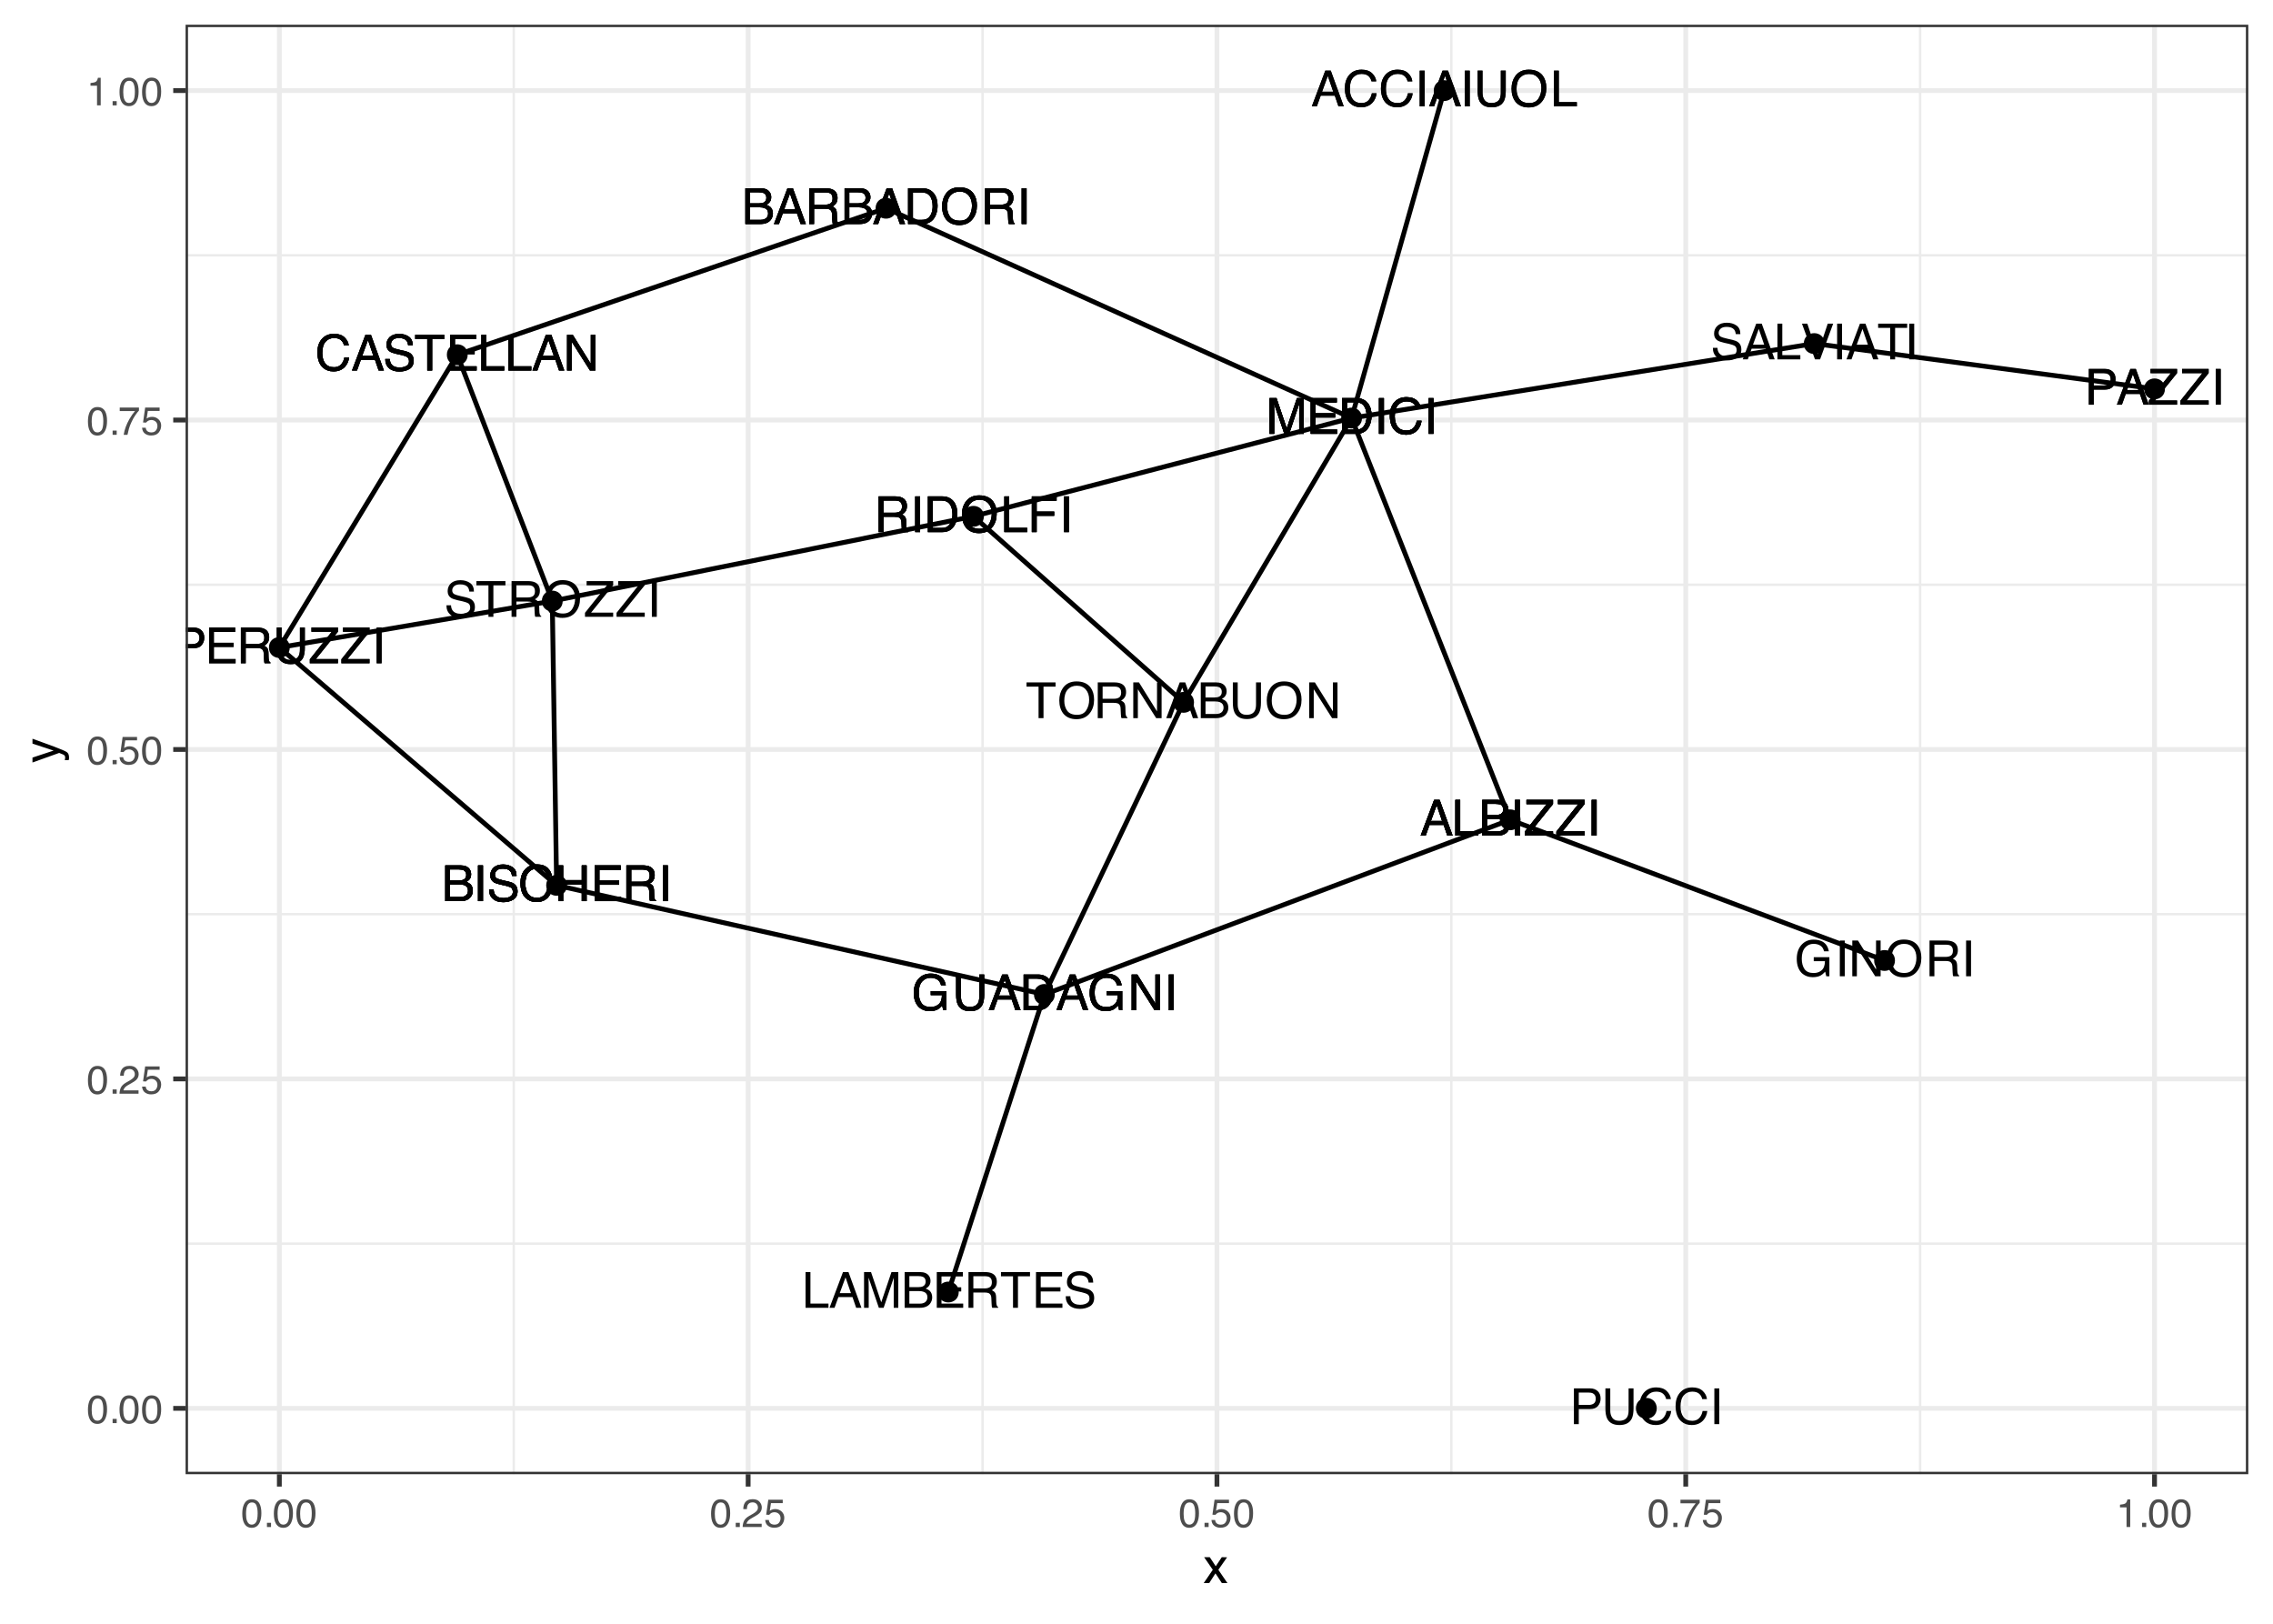 <?xml version="1.0" encoding="UTF-8"?>
<svg xmlns="http://www.w3.org/2000/svg" xmlns:xlink="http://www.w3.org/1999/xlink" width="504" height="360" viewBox="0 0 504 360">
<defs>
<g>
<g id="glyph-0-0">
<path d="M 0.359 0 L 0.359 -7.922 L 6.641 -7.922 L 6.641 0 Z M 5.656 -1 L 5.656 -6.938 L 1.344 -6.938 L 1.344 -1 Z M 5.656 -1 "/>
</g>
<g id="glyph-0-1">
<path d="M 0.938 -7.922 L 4.516 -7.922 C 5.211 -7.922 5.773 -7.723 6.203 -7.328 C 6.641 -6.93 6.859 -6.375 6.859 -5.656 C 6.859 -5.031 6.664 -4.488 6.281 -4.031 C 5.895 -3.57 5.305 -3.344 4.516 -3.344 L 2.016 -3.344 L 2.016 0 L 0.938 0 Z M 5.781 -5.641 C 5.781 -6.223 5.562 -6.617 5.125 -6.828 C 4.895 -6.941 4.57 -7 4.156 -7 L 2.016 -7 L 2.016 -4.25 L 4.156 -4.25 C 4.633 -4.25 5.023 -4.352 5.328 -4.562 C 5.629 -4.77 5.781 -5.129 5.781 -5.641 Z M 5.781 -5.641 "/>
</g>
<g id="glyph-0-2">
<path d="M 0.938 -7.922 L 6.719 -7.922 L 6.719 -6.953 L 1.984 -6.953 L 1.984 -4.547 L 6.359 -4.547 L 6.359 -3.625 L 1.984 -3.625 L 1.984 -0.938 L 6.797 -0.938 L 6.797 0 L 0.938 0 Z M 3.875 -7.922 Z M 3.875 -7.922 "/>
</g>
<g id="glyph-0-3">
<path d="M 4.531 -4.297 C 5.031 -4.297 5.426 -4.395 5.719 -4.594 C 6.008 -4.789 6.156 -5.156 6.156 -5.688 C 6.156 -6.25 5.953 -6.633 5.547 -6.844 C 5.328 -6.945 5.035 -7 4.672 -7 L 2.047 -7 L 2.047 -4.297 Z M 0.969 -7.922 L 4.641 -7.922 C 5.242 -7.922 5.742 -7.832 6.141 -7.656 C 6.879 -7.32 7.25 -6.695 7.25 -5.781 C 7.25 -5.312 7.148 -4.926 6.953 -4.625 C 6.754 -4.32 6.484 -4.078 6.141 -3.891 C 6.441 -3.766 6.672 -3.598 6.828 -3.391 C 6.984 -3.191 7.07 -2.863 7.094 -2.406 L 7.125 -1.344 C 7.133 -1.039 7.16 -0.812 7.203 -0.656 C 7.266 -0.406 7.379 -0.242 7.547 -0.172 L 7.547 0 L 6.234 0 C 6.203 -0.07 6.172 -0.16 6.141 -0.266 C 6.117 -0.367 6.102 -0.578 6.094 -0.891 L 6.031 -2.219 C 6.008 -2.727 5.816 -3.07 5.453 -3.25 C 5.242 -3.344 4.922 -3.391 4.484 -3.391 L 2.047 -3.391 L 2.047 0 L 0.969 0 Z M 0.969 -7.922 "/>
</g>
<g id="glyph-0-4">
<path d="M 2 -7.922 L 2 -3.031 C 2 -2.445 2.109 -1.969 2.328 -1.594 C 2.648 -1.02 3.191 -0.734 3.953 -0.734 C 4.859 -0.734 5.473 -1.039 5.797 -1.656 C 5.973 -2 6.062 -2.457 6.062 -3.031 L 6.062 -7.922 L 7.156 -7.922 L 7.156 -3.469 C 7.156 -2.5 7.023 -1.75 6.766 -1.219 C 6.285 -0.27 5.375 0.203 4.031 0.203 C 2.695 0.203 1.789 -0.27 1.312 -1.219 C 1.051 -1.75 0.922 -2.5 0.922 -3.469 L 0.922 -7.922 Z M 4.047 -7.922 Z M 4.047 -7.922 "/>
</g>
<g id="glyph-0-5">
<path d="M 0.25 -0.891 L 5.109 -6.984 L 0.609 -6.984 L 0.609 -7.922 L 6.5 -7.922 L 6.5 -7 L 1.609 -0.938 L 6.5 -0.938 L 6.5 0 L 0.25 0 Z M 3.547 -7.922 Z M 3.547 -7.922 "/>
</g>
<g id="glyph-0-6">
<path d="M 1.078 -7.922 L 2.172 -7.922 L 2.172 0 L 1.078 0 Z M 1.078 -7.922 "/>
</g>
<g id="glyph-0-7">
<path d="M 4.188 -8.141 C 5.188 -8.141 5.961 -7.875 6.516 -7.344 C 7.066 -6.812 7.375 -6.211 7.438 -5.547 L 6.391 -5.547 C 6.273 -6.055 6.039 -6.457 5.688 -6.75 C 5.332 -7.051 4.832 -7.203 4.188 -7.203 C 3.406 -7.203 2.773 -6.926 2.297 -6.375 C 1.816 -5.832 1.578 -4.992 1.578 -3.859 C 1.578 -2.93 1.789 -2.176 2.219 -1.594 C 2.656 -1.02 3.305 -0.734 4.172 -0.734 C 4.961 -0.734 5.562 -1.039 5.969 -1.656 C 6.195 -1.969 6.363 -2.383 6.469 -2.906 L 7.516 -2.906 C 7.422 -2.07 7.113 -1.375 6.594 -0.812 C 5.957 -0.133 5.109 0.203 4.047 0.203 C 3.117 0.203 2.344 -0.07 1.719 -0.625 C 0.895 -1.363 0.484 -2.504 0.484 -4.047 C 0.484 -5.211 0.789 -6.172 1.406 -6.922 C 2.082 -7.734 3.008 -8.141 4.188 -8.141 Z M 3.969 -8.141 Z M 3.969 -8.141 "/>
</g>
<g id="glyph-0-8">
<path d="M 4.906 -3.25 L 3.703 -6.75 L 2.422 -3.25 Z M 3.141 -7.922 L 4.359 -7.922 L 7.234 0 L 6.062 0 L 5.25 -2.375 L 2.125 -2.375 L 1.266 0 L 0.156 0 Z M 3.141 -7.922 "/>
</g>
<g id="glyph-0-9">
<path d="M 1.547 -2.562 C 1.566 -2.102 1.672 -1.738 1.859 -1.469 C 2.211 -0.938 2.844 -0.672 3.75 -0.672 C 4.145 -0.672 4.508 -0.727 4.844 -0.844 C 5.477 -1.07 5.797 -1.473 5.797 -2.047 C 5.797 -2.473 5.664 -2.781 5.406 -2.969 C 5.125 -3.145 4.691 -3.301 4.109 -3.438 L 3.047 -3.672 C 2.336 -3.836 1.836 -4.016 1.547 -4.203 C 1.047 -4.535 0.797 -5.031 0.797 -5.688 C 0.797 -6.395 1.039 -6.977 1.531 -7.438 C 2.031 -7.895 2.727 -8.125 3.625 -8.125 C 4.457 -8.125 5.164 -7.922 5.75 -7.516 C 6.332 -7.117 6.625 -6.477 6.625 -5.594 L 5.609 -5.594 C 5.555 -6.02 5.441 -6.348 5.266 -6.578 C 4.941 -6.992 4.383 -7.203 3.594 -7.203 C 2.969 -7.203 2.516 -7.066 2.234 -6.797 C 1.953 -6.523 1.812 -6.219 1.812 -5.875 C 1.812 -5.477 1.973 -5.191 2.297 -5.016 C 2.516 -4.898 3 -4.754 3.75 -4.578 L 4.859 -4.328 C 5.391 -4.203 5.801 -4.035 6.094 -3.828 C 6.594 -3.461 6.844 -2.926 6.844 -2.219 C 6.844 -1.344 6.523 -0.711 5.891 -0.328 C 5.254 0.047 4.516 0.234 3.672 0.234 C 2.68 0.234 1.91 -0.016 1.359 -0.516 C 0.797 -1.016 0.52 -1.695 0.531 -2.562 Z M 3.719 -8.141 Z M 3.719 -8.141 "/>
</g>
<g id="glyph-0-10">
<path d="M 6.609 -7.922 L 6.609 -6.984 L 3.938 -6.984 L 3.938 0 L 2.844 0 L 2.844 -6.984 L 0.172 -6.984 L 0.172 -7.922 Z M 6.609 -7.922 "/>
</g>
<g id="glyph-0-11">
<path d="M 0.844 -7.922 L 1.922 -7.922 L 1.922 -0.938 L 5.922 -0.938 L 5.922 0 L 0.844 0 Z M 0.844 -7.922 "/>
</g>
<g id="glyph-0-12">
<path d="M 0.844 -7.922 L 2.109 -7.922 L 6.109 -1.5 L 6.109 -7.922 L 7.125 -7.922 L 7.125 0 L 5.922 0 L 1.859 -6.406 L 1.859 0 L 0.844 0 Z M 3.922 -7.922 Z M 3.922 -7.922 "/>
</g>
<g id="glyph-0-13">
<path d="M 3.812 -4.578 C 4.27 -4.578 4.625 -4.641 4.875 -4.766 C 5.27 -4.961 5.469 -5.316 5.469 -5.828 C 5.469 -6.348 5.258 -6.695 4.844 -6.875 C 4.602 -6.977 4.25 -7.031 3.781 -7.031 L 1.859 -7.031 L 1.859 -4.578 Z M 4.188 -0.922 C 4.844 -0.922 5.312 -1.109 5.594 -1.484 C 5.77 -1.723 5.859 -2.016 5.859 -2.359 C 5.859 -2.93 5.598 -3.32 5.078 -3.531 C 4.805 -3.645 4.445 -3.703 4 -3.703 L 1.859 -3.703 L 1.859 -0.922 Z M 0.812 -7.922 L 4.219 -7.922 C 5.145 -7.922 5.805 -7.645 6.203 -7.094 C 6.43 -6.77 6.547 -6.391 6.547 -5.953 C 6.547 -5.453 6.398 -5.047 6.109 -4.734 C 5.961 -4.566 5.754 -4.41 5.484 -4.266 C 5.891 -4.109 6.191 -3.938 6.391 -3.75 C 6.742 -3.395 6.922 -2.914 6.922 -2.312 C 6.922 -1.801 6.766 -1.336 6.453 -0.922 C 5.973 -0.305 5.211 0 4.172 0 L 0.812 0 Z M 0.812 -7.922 "/>
</g>
<g id="glyph-0-14">
<path d="M 0.875 -7.922 L 1.953 -7.922 L 1.953 -4.656 L 6.078 -4.656 L 6.078 -7.922 L 7.156 -7.922 L 7.156 0 L 6.078 0 L 6.078 -3.703 L 1.953 -3.703 L 1.953 0 L 0.875 0 Z M 0.875 -7.922 "/>
</g>
<g id="glyph-0-15">
<path d="M 3.891 -0.922 C 4.242 -0.922 4.539 -0.957 4.781 -1.031 C 5.195 -1.164 5.535 -1.438 5.797 -1.844 C 6.016 -2.156 6.172 -2.562 6.266 -3.062 C 6.316 -3.363 6.344 -3.645 6.344 -3.906 C 6.344 -4.883 6.145 -5.645 5.75 -6.188 C 5.363 -6.727 4.738 -7 3.875 -7 L 1.969 -7 L 1.969 -0.922 Z M 0.891 -7.922 L 4.094 -7.922 C 5.188 -7.922 6.035 -7.535 6.641 -6.766 C 7.172 -6.066 7.438 -5.172 7.438 -4.078 C 7.438 -3.242 7.281 -2.484 6.969 -1.797 C 6.406 -0.598 5.445 0 4.094 0 L 0.891 0 Z M 0.891 -7.922 "/>
</g>
<g id="glyph-0-16">
<path d="M 4.266 -8.141 C 5.66 -8.141 6.695 -7.691 7.375 -6.797 C 7.895 -6.086 8.156 -5.188 8.156 -4.094 C 8.156 -2.914 7.852 -1.938 7.25 -1.156 C 6.551 -0.227 5.547 0.234 4.234 0.234 C 3.016 0.234 2.055 -0.164 1.359 -0.969 C 0.742 -1.75 0.438 -2.734 0.438 -3.922 C 0.438 -4.992 0.703 -5.91 1.234 -6.672 C 1.91 -7.648 2.922 -8.141 4.266 -8.141 Z M 4.375 -0.734 C 5.312 -0.734 5.992 -1.07 6.422 -1.75 C 6.848 -2.426 7.062 -3.203 7.062 -4.078 C 7.062 -5.016 6.816 -5.766 6.328 -6.328 C 5.836 -6.898 5.172 -7.188 4.328 -7.188 C 3.504 -7.188 2.832 -6.906 2.312 -6.344 C 1.801 -5.781 1.547 -4.945 1.547 -3.844 C 1.547 -2.969 1.766 -2.227 2.203 -1.625 C 2.648 -1.031 3.375 -0.734 4.375 -0.734 Z M 4.297 -8.141 Z M 4.297 -8.141 "/>
</g>
<g id="glyph-0-17">
<path d="M 0.938 -7.922 L 6.438 -7.922 L 6.438 -6.953 L 2.016 -6.953 L 2.016 -4.547 L 5.906 -4.547 L 5.906 -3.609 L 2.016 -3.609 L 2.016 0 L 0.938 0 Z M 0.938 -7.922 "/>
</g>
<g id="glyph-0-18">
<path d="M 4.266 -8.125 C 5.016 -8.125 5.66 -7.984 6.203 -7.703 C 6.984 -7.285 7.461 -6.562 7.641 -5.531 L 6.578 -5.531 C 6.453 -6.102 6.188 -6.52 5.781 -6.781 C 5.375 -7.051 4.859 -7.188 4.234 -7.188 C 3.504 -7.188 2.891 -6.91 2.391 -6.359 C 1.891 -5.805 1.641 -4.988 1.641 -3.906 C 1.641 -2.957 1.844 -2.188 2.25 -1.594 C 2.664 -1.008 3.344 -0.719 4.281 -0.719 C 4.988 -0.719 5.578 -0.922 6.047 -1.328 C 6.523 -1.742 6.77 -2.414 6.781 -3.344 L 4.297 -3.344 L 4.297 -4.234 L 7.766 -4.234 L 7.766 0 L 7.078 0 L 6.828 -1.016 C 6.461 -0.617 6.141 -0.344 5.859 -0.188 C 5.391 0.07 4.789 0.203 4.062 0.203 C 3.125 0.203 2.316 -0.098 1.641 -0.703 C 0.898 -1.461 0.531 -2.508 0.531 -3.844 C 0.531 -5.164 0.891 -6.219 1.609 -7 C 2.297 -7.75 3.18 -8.125 4.266 -8.125 Z M 4.094 -8.141 Z M 4.094 -8.141 "/>
</g>
<g id="glyph-0-19">
<path d="M 0.812 -7.922 L 2.359 -7.922 L 4.625 -1.219 L 6.891 -7.922 L 8.406 -7.922 L 8.406 0 L 7.391 0 L 7.391 -4.672 C 7.391 -4.836 7.391 -5.109 7.391 -5.484 C 7.398 -5.859 7.406 -6.258 7.406 -6.688 L 5.156 0 L 4.094 0 L 1.812 -6.688 L 1.812 -6.438 C 1.812 -6.25 1.816 -5.953 1.828 -5.547 C 1.836 -5.148 1.844 -4.859 1.844 -4.672 L 1.844 0 L 0.812 0 Z M 0.812 -7.922 "/>
</g>
<g id="glyph-0-20">
<path d="M 1.469 -7.922 L 3.75 -1.172 L 6 -7.922 L 7.203 -7.922 L 4.297 0 L 3.172 0 L 0.281 -7.922 Z M 1.469 -7.922 "/>
</g>
<g id="glyph-1-0">
<path d="M 0.281 0 L 0.281 -6.312 L 5.297 -6.312 L 5.297 0 Z M 4.5 -0.797 L 4.5 -5.516 L 1.078 -5.516 L 1.078 -0.797 Z M 4.5 -0.797 "/>
</g>
<g id="glyph-1-1">
<path d="M 2.375 -6.156 C 3.176 -6.156 3.754 -5.828 4.109 -5.172 C 4.379 -4.66 4.516 -3.961 4.516 -3.078 C 4.516 -2.242 4.391 -1.555 4.141 -1.016 C 3.785 -0.223 3.195 0.172 2.375 0.172 C 1.633 0.172 1.082 -0.148 0.719 -0.797 C 0.426 -1.328 0.281 -2.047 0.281 -2.953 C 0.281 -3.648 0.367 -4.25 0.547 -4.75 C 0.879 -5.688 1.488 -6.156 2.375 -6.156 Z M 2.375 -0.531 C 2.77 -0.531 3.086 -0.707 3.328 -1.062 C 3.566 -1.426 3.688 -2.086 3.688 -3.047 C 3.688 -3.754 3.598 -4.332 3.422 -4.781 C 3.254 -5.227 2.922 -5.453 2.422 -5.453 C 1.973 -5.453 1.641 -5.238 1.422 -4.812 C 1.211 -4.383 1.109 -3.754 1.109 -2.922 C 1.109 -2.297 1.176 -1.789 1.312 -1.406 C 1.52 -0.82 1.875 -0.531 2.375 -0.531 Z M 2.375 -0.531 "/>
</g>
<g id="glyph-1-2">
<path d="M 0.75 -0.938 L 1.656 -0.938 L 1.656 0 L 0.75 0 Z M 0.75 -0.938 "/>
</g>
<g id="glyph-1-3">
<path d="M 0.281 0 C 0.301 -0.531 0.406 -0.988 0.594 -1.375 C 0.789 -1.77 1.164 -2.129 1.719 -2.453 L 2.547 -2.922 C 2.91 -3.141 3.164 -3.328 3.312 -3.484 C 3.551 -3.711 3.672 -3.984 3.672 -4.297 C 3.672 -4.648 3.562 -4.93 3.344 -5.141 C 3.133 -5.359 2.848 -5.469 2.484 -5.469 C 1.961 -5.469 1.598 -5.266 1.391 -4.859 C 1.285 -4.648 1.227 -4.352 1.219 -3.969 L 0.422 -3.969 C 0.43 -4.5 0.531 -4.938 0.719 -5.281 C 1.051 -5.875 1.645 -6.172 2.5 -6.172 C 3.195 -6.172 3.707 -5.977 4.031 -5.594 C 4.363 -5.219 4.531 -4.797 4.531 -4.328 C 4.531 -3.836 4.352 -3.414 4 -3.062 C 3.801 -2.863 3.441 -2.617 2.922 -2.328 L 2.344 -2 C 2.062 -1.844 1.836 -1.695 1.672 -1.562 C 1.391 -1.312 1.211 -1.035 1.141 -0.734 L 4.5 -0.734 L 4.5 0 Z M 0.281 0 "/>
</g>
<g id="glyph-1-4">
<path d="M 1.094 -1.562 C 1.133 -1.125 1.336 -0.82 1.703 -0.656 C 1.879 -0.57 2.094 -0.531 2.344 -0.531 C 2.801 -0.531 3.141 -0.676 3.359 -0.969 C 3.578 -1.258 3.688 -1.582 3.688 -1.938 C 3.688 -2.363 3.555 -2.691 3.297 -2.922 C 3.035 -3.16 2.719 -3.281 2.344 -3.281 C 2.082 -3.281 1.852 -3.227 1.656 -3.125 C 1.469 -3.02 1.305 -2.879 1.172 -2.703 L 0.5 -2.734 L 0.969 -6.047 L 4.172 -6.047 L 4.172 -5.297 L 1.562 -5.297 L 1.297 -3.594 C 1.43 -3.695 1.566 -3.773 1.703 -3.828 C 1.93 -3.93 2.195 -3.984 2.5 -3.984 C 3.062 -3.984 3.535 -3.801 3.922 -3.438 C 4.316 -3.07 4.516 -2.609 4.516 -2.047 C 4.516 -1.461 4.332 -0.945 3.969 -0.5 C 3.613 -0.062 3.047 0.156 2.266 0.156 C 1.754 0.156 1.305 0.016 0.922 -0.266 C 0.547 -0.547 0.332 -0.977 0.281 -1.562 Z M 1.094 -1.562 "/>
</g>
<g id="glyph-1-5">
<path d="M 4.594 -6.047 L 4.594 -5.375 C 4.395 -5.176 4.129 -4.836 3.797 -4.359 C 3.473 -3.891 3.188 -3.379 2.938 -2.828 C 2.688 -2.297 2.5 -1.812 2.375 -1.375 C 2.289 -1.082 2.18 -0.625 2.047 0 L 1.203 0 C 1.391 -1.176 1.816 -2.344 2.484 -3.5 C 2.879 -4.188 3.289 -4.773 3.719 -5.266 L 0.328 -5.266 L 0.328 -6.047 Z M 4.594 -6.047 "/>
</g>
<g id="glyph-1-6">
<path d="M 0.844 -4.359 L 0.844 -4.953 C 1.395 -5.004 1.781 -5.094 2 -5.219 C 2.227 -5.344 2.395 -5.645 2.5 -6.125 L 3.109 -6.125 L 3.109 0 L 2.297 0 L 2.297 -4.359 Z M 0.844 -4.359 "/>
</g>
<g id="glyph-2-0">
<path d="M 0.359 0 L 0.359 -7.891 L 6.625 -7.891 L 6.625 0 Z M 5.625 -0.984 L 5.625 -6.906 L 1.344 -6.906 L 1.344 -0.984 Z M 5.625 -0.984 "/>
</g>
<g id="glyph-2-1">
<path d="M 0.156 -5.75 L 1.406 -5.75 L 2.734 -3.734 L 4.078 -5.75 L 5.25 -5.719 L 3.312 -2.953 L 5.328 0 L 4.094 0 L 2.672 -2.156 L 1.281 0 L 0.062 0 L 2.078 -2.953 Z M 0.156 -5.75 "/>
</g>
<g id="glyph-3-0">
<path d="M 0 -0.359 L -7.891 -0.359 L -7.891 -6.625 L 0 -6.625 Z M -0.984 -5.625 L -6.906 -5.625 L -6.906 -1.344 L -0.984 -1.344 Z M -0.984 -5.625 "/>
</g>
<g id="glyph-3-1">
<path d="M -5.75 -4.297 L -5.75 -5.375 C -5.383 -5.238 -4.547 -4.938 -3.234 -4.469 C -2.242 -4.113 -1.438 -3.816 -0.812 -3.578 C 0.656 -3.023 1.551 -2.633 1.875 -2.406 C 2.195 -2.176 2.359 -1.781 2.359 -1.219 C 2.359 -1.082 2.352 -0.977 2.344 -0.906 C 2.332 -0.832 2.312 -0.742 2.281 -0.641 L 1.406 -0.641 C 1.445 -0.805 1.473 -0.926 1.484 -1 C 1.492 -1.07 1.5 -1.141 1.5 -1.203 C 1.5 -1.379 1.469 -1.508 1.406 -1.594 C 1.352 -1.676 1.285 -1.75 1.203 -1.812 C 1.172 -1.82 1.02 -1.883 0.75 -2 C 0.488 -2.113 0.297 -2.191 0.172 -2.234 L -5.75 -0.109 L -5.75 -1.203 L -1.062 -2.75 Z M -5.891 -2.75 Z M -5.891 -2.75 "/>
</g>
</g>
<clipPath id="clip-0">
<path clip-rule="nonzero" d="M 41.152 5.48 L 498.523 5.48 L 498.523 326.852 L 41.152 326.852 Z M 41.152 5.48 "/>
</clipPath>
<clipPath id="clip-1">
<path clip-rule="nonzero" d="M 41.152 275 L 498.523 275 L 498.523 276 L 41.152 276 Z M 41.152 275 "/>
</clipPath>
<clipPath id="clip-2">
<path clip-rule="nonzero" d="M 41.152 202 L 498.523 202 L 498.523 203 L 41.152 203 Z M 41.152 202 "/>
</clipPath>
<clipPath id="clip-3">
<path clip-rule="nonzero" d="M 41.152 129 L 498.523 129 L 498.523 130 L 41.152 130 Z M 41.152 129 "/>
</clipPath>
<clipPath id="clip-4">
<path clip-rule="nonzero" d="M 41.152 56 L 498.523 56 L 498.523 57 L 41.152 57 Z M 41.152 56 "/>
</clipPath>
<clipPath id="clip-5">
<path clip-rule="nonzero" d="M 113 5.48 L 115 5.48 L 115 326.852 L 113 326.852 Z M 113 5.48 "/>
</clipPath>
<clipPath id="clip-6">
<path clip-rule="nonzero" d="M 217 5.48 L 219 5.48 L 219 326.852 L 217 326.852 Z M 217 5.48 "/>
</clipPath>
<clipPath id="clip-7">
<path clip-rule="nonzero" d="M 321 5.48 L 323 5.48 L 323 326.852 L 321 326.852 Z M 321 5.48 "/>
</clipPath>
<clipPath id="clip-8">
<path clip-rule="nonzero" d="M 425 5.48 L 427 5.48 L 427 326.852 L 425 326.852 Z M 425 5.48 "/>
</clipPath>
<clipPath id="clip-9">
<path clip-rule="nonzero" d="M 41.152 311 L 498.523 311 L 498.523 313 L 41.152 313 Z M 41.152 311 "/>
</clipPath>
<clipPath id="clip-10">
<path clip-rule="nonzero" d="M 41.152 238 L 498.523 238 L 498.523 240 L 41.152 240 Z M 41.152 238 "/>
</clipPath>
<clipPath id="clip-11">
<path clip-rule="nonzero" d="M 41.152 165 L 498.523 165 L 498.523 167 L 41.152 167 Z M 41.152 165 "/>
</clipPath>
<clipPath id="clip-12">
<path clip-rule="nonzero" d="M 41.152 92 L 498.523 92 L 498.523 94 L 41.152 94 Z M 41.152 92 "/>
</clipPath>
<clipPath id="clip-13">
<path clip-rule="nonzero" d="M 41.152 19 L 498.523 19 L 498.523 21 L 41.152 21 Z M 41.152 19 "/>
</clipPath>
<clipPath id="clip-14">
<path clip-rule="nonzero" d="M 61 5.48 L 63 5.48 L 63 326.852 L 61 326.852 Z M 61 5.48 "/>
</clipPath>
<clipPath id="clip-15">
<path clip-rule="nonzero" d="M 165 5.48 L 167 5.48 L 167 326.852 L 165 326.852 Z M 165 5.48 "/>
</clipPath>
<clipPath id="clip-16">
<path clip-rule="nonzero" d="M 269 5.48 L 271 5.48 L 271 326.852 L 269 326.852 Z M 269 5.48 "/>
</clipPath>
<clipPath id="clip-17">
<path clip-rule="nonzero" d="M 373 5.48 L 375 5.48 L 375 326.852 L 373 326.852 Z M 373 5.48 "/>
</clipPath>
<clipPath id="clip-18">
<path clip-rule="nonzero" d="M 477 5.48 L 479 5.48 L 479 326.852 L 477 326.852 Z M 477 5.48 "/>
</clipPath>
<clipPath id="clip-19">
<path clip-rule="nonzero" d="M 41.152 139 L 85 139 L 85 148 L 41.152 148 Z M 41.152 139 "/>
</clipPath>
<clipPath id="clip-20">
<path clip-rule="nonzero" d="M 41.152 139 L 85 139 L 85 148 L 41.152 148 Z M 41.152 139 "/>
</clipPath>
<clipPath id="clip-21">
<path clip-rule="nonzero" d="M 41.152 5.48 L 498.523 5.48 L 498.523 326.852 L 41.152 326.852 Z M 41.152 5.48 "/>
</clipPath>
</defs>
<rect x="-50.4" y="-36" width="604.8" height="432" fill="rgb(100%, 100%, 100%)" fill-opacity="1"/>
<rect x="-50.4" y="-36" width="604.8" height="432" fill="rgb(100%, 100%, 100%)" fill-opacity="1"/>
<path fill="none" stroke-width="1.067" stroke-linecap="round" stroke-linejoin="round" stroke="rgb(100%, 100%, 100%)" stroke-opacity="1" stroke-miterlimit="10" d="M 0 360 L 504 360 L 504 0 L 0 0 Z M 0 360 "/>
<g clip-path="url(#clip-0)">
<path fill-rule="nonzero" fill="rgb(100%, 100%, 100%)" fill-opacity="1" d="M 41.152 326.848 L 498.523 326.848 L 498.523 5.477 L 41.152 5.477 Z M 41.152 326.848 "/>
</g>
<g clip-path="url(#clip-1)">
<path fill="none" stroke-width="0.533" stroke-linecap="butt" stroke-linejoin="round" stroke="rgb(92.157%, 92.157%, 92.157%)" stroke-opacity="1" stroke-miterlimit="10" d="M 41.152 275.723 L 498.52 275.723 "/>
</g>
<g clip-path="url(#clip-2)">
<path fill="none" stroke-width="0.533" stroke-linecap="butt" stroke-linejoin="round" stroke="rgb(92.157%, 92.157%, 92.157%)" stroke-opacity="1" stroke-miterlimit="10" d="M 41.152 202.684 L 498.52 202.684 "/>
</g>
<g clip-path="url(#clip-3)">
<path fill="none" stroke-width="0.533" stroke-linecap="butt" stroke-linejoin="round" stroke="rgb(92.157%, 92.157%, 92.157%)" stroke-opacity="1" stroke-miterlimit="10" d="M 41.152 129.645 L 498.52 129.645 "/>
</g>
<g clip-path="url(#clip-4)">
<path fill="none" stroke-width="0.533" stroke-linecap="butt" stroke-linejoin="round" stroke="rgb(92.157%, 92.157%, 92.157%)" stroke-opacity="1" stroke-miterlimit="10" d="M 41.152 56.605 L 498.52 56.605 "/>
</g>
<g clip-path="url(#clip-5)">
<path fill="none" stroke-width="0.533" stroke-linecap="butt" stroke-linejoin="round" stroke="rgb(92.157%, 92.157%, 92.157%)" stroke-opacity="1" stroke-miterlimit="10" d="M 113.914 326.848 L 113.914 5.48 "/>
</g>
<g clip-path="url(#clip-6)">
<path fill="none" stroke-width="0.533" stroke-linecap="butt" stroke-linejoin="round" stroke="rgb(92.157%, 92.157%, 92.157%)" stroke-opacity="1" stroke-miterlimit="10" d="M 217.863 326.848 L 217.863 5.48 "/>
</g>
<g clip-path="url(#clip-7)">
<path fill="none" stroke-width="0.533" stroke-linecap="butt" stroke-linejoin="round" stroke="rgb(92.157%, 92.157%, 92.157%)" stroke-opacity="1" stroke-miterlimit="10" d="M 321.809 326.848 L 321.809 5.48 "/>
</g>
<g clip-path="url(#clip-8)">
<path fill="none" stroke-width="0.533" stroke-linecap="butt" stroke-linejoin="round" stroke="rgb(92.157%, 92.157%, 92.157%)" stroke-opacity="1" stroke-miterlimit="10" d="M 425.758 326.848 L 425.758 5.48 "/>
</g>
<g clip-path="url(#clip-9)">
<path fill="none" stroke-width="1.067" stroke-linecap="butt" stroke-linejoin="round" stroke="rgb(92.157%, 92.157%, 92.157%)" stroke-opacity="1" stroke-miterlimit="10" d="M 41.152 312.242 L 498.52 312.242 "/>
</g>
<g clip-path="url(#clip-10)">
<path fill="none" stroke-width="1.067" stroke-linecap="butt" stroke-linejoin="round" stroke="rgb(92.157%, 92.157%, 92.157%)" stroke-opacity="1" stroke-miterlimit="10" d="M 41.152 239.203 L 498.52 239.203 "/>
</g>
<g clip-path="url(#clip-11)">
<path fill="none" stroke-width="1.067" stroke-linecap="butt" stroke-linejoin="round" stroke="rgb(92.157%, 92.157%, 92.157%)" stroke-opacity="1" stroke-miterlimit="10" d="M 41.152 166.164 L 498.52 166.164 "/>
</g>
<g clip-path="url(#clip-12)">
<path fill="none" stroke-width="1.067" stroke-linecap="butt" stroke-linejoin="round" stroke="rgb(92.157%, 92.157%, 92.157%)" stroke-opacity="1" stroke-miterlimit="10" d="M 41.152 93.125 L 498.52 93.125 "/>
</g>
<g clip-path="url(#clip-13)">
<path fill="none" stroke-width="1.067" stroke-linecap="butt" stroke-linejoin="round" stroke="rgb(92.157%, 92.157%, 92.157%)" stroke-opacity="1" stroke-miterlimit="10" d="M 41.152 20.086 L 498.52 20.086 "/>
</g>
<g clip-path="url(#clip-14)">
<path fill="none" stroke-width="1.067" stroke-linecap="butt" stroke-linejoin="round" stroke="rgb(92.157%, 92.157%, 92.157%)" stroke-opacity="1" stroke-miterlimit="10" d="M 61.941 326.848 L 61.941 5.48 "/>
</g>
<g clip-path="url(#clip-15)">
<path fill="none" stroke-width="1.067" stroke-linecap="butt" stroke-linejoin="round" stroke="rgb(92.157%, 92.157%, 92.157%)" stroke-opacity="1" stroke-miterlimit="10" d="M 165.887 326.848 L 165.887 5.48 "/>
</g>
<g clip-path="url(#clip-16)">
<path fill="none" stroke-width="1.067" stroke-linecap="butt" stroke-linejoin="round" stroke="rgb(92.157%, 92.157%, 92.157%)" stroke-opacity="1" stroke-miterlimit="10" d="M 269.836 326.848 L 269.836 5.48 "/>
</g>
<g clip-path="url(#clip-17)">
<path fill="none" stroke-width="1.067" stroke-linecap="butt" stroke-linejoin="round" stroke="rgb(92.157%, 92.157%, 92.157%)" stroke-opacity="1" stroke-miterlimit="10" d="M 373.785 326.848 L 373.785 5.48 "/>
</g>
<g clip-path="url(#clip-18)">
<path fill="none" stroke-width="1.067" stroke-linecap="butt" stroke-linejoin="round" stroke="rgb(92.157%, 92.157%, 92.157%)" stroke-opacity="1" stroke-miterlimit="10" d="M 477.73 326.848 L 477.73 5.48 "/>
</g>
<path fill="none" stroke-width="1.067" stroke-linecap="butt" stroke-linejoin="round" stroke="rgb(0%, 0%, 0%)" stroke-opacity="1" stroke-miterlimit="10" d="M 61.941 143.559 L 122.461 133.258 "/>
<path fill="none" stroke-width="1.067" stroke-linecap="butt" stroke-linejoin="round" stroke="rgb(0%, 0%, 0%)" stroke-opacity="1" stroke-miterlimit="10" d="M 101.391 78.648 L 61.941 143.559 "/>
<path fill="none" stroke-width="1.067" stroke-linecap="butt" stroke-linejoin="round" stroke="rgb(0%, 0%, 0%)" stroke-opacity="1" stroke-miterlimit="10" d="M 101.391 78.648 L 122.461 133.258 "/>
<path fill="none" stroke-width="1.067" stroke-linecap="butt" stroke-linejoin="round" stroke="rgb(0%, 0%, 0%)" stroke-opacity="1" stroke-miterlimit="10" d="M 123.418 196.289 L 231.578 220.48 "/>
<path fill="none" stroke-width="1.067" stroke-linecap="butt" stroke-linejoin="round" stroke="rgb(0%, 0%, 0%)" stroke-opacity="1" stroke-miterlimit="10" d="M 123.418 196.289 L 61.941 143.559 "/>
<path fill="none" stroke-width="1.067" stroke-linecap="butt" stroke-linejoin="round" stroke="rgb(0%, 0%, 0%)" stroke-opacity="1" stroke-miterlimit="10" d="M 123.418 196.289 L 122.461 133.258 "/>
<path fill="none" stroke-width="1.067" stroke-linecap="butt" stroke-linejoin="round" stroke="rgb(0%, 0%, 0%)" stroke-opacity="1" stroke-miterlimit="10" d="M 196.457 46.168 L 101.391 78.648 "/>
<path fill="none" stroke-width="1.067" stroke-linecap="butt" stroke-linejoin="round" stroke="rgb(0%, 0%, 0%)" stroke-opacity="1" stroke-miterlimit="10" d="M 196.457 46.168 L 299.688 92.688 "/>
<path fill="none" stroke-width="1.067" stroke-linecap="butt" stroke-linejoin="round" stroke="rgb(0%, 0%, 0%)" stroke-opacity="1" stroke-miterlimit="10" d="M 215.848 114.473 L 122.461 133.258 "/>
<path fill="none" stroke-width="1.067" stroke-linecap="butt" stroke-linejoin="round" stroke="rgb(0%, 0%, 0%)" stroke-opacity="1" stroke-miterlimit="10" d="M 215.848 114.473 L 262.441 155.719 "/>
<path fill="none" stroke-width="1.067" stroke-linecap="butt" stroke-linejoin="round" stroke="rgb(0%, 0%, 0%)" stroke-opacity="1" stroke-miterlimit="10" d="M 231.578 220.48 L 210.277 286.453 "/>
<path fill="none" stroke-width="1.067" stroke-linecap="butt" stroke-linejoin="round" stroke="rgb(0%, 0%, 0%)" stroke-opacity="1" stroke-miterlimit="10" d="M 231.578 220.48 L 262.441 155.719 "/>
<path fill="none" stroke-width="1.067" stroke-linecap="butt" stroke-linejoin="round" stroke="rgb(0%, 0%, 0%)" stroke-opacity="1" stroke-miterlimit="10" d="M 299.688 92.688 L 215.848 114.473 "/>
<path fill="none" stroke-width="1.067" stroke-linecap="butt" stroke-linejoin="round" stroke="rgb(0%, 0%, 0%)" stroke-opacity="1" stroke-miterlimit="10" d="M 299.688 92.688 L 402.273 76.176 "/>
<path fill="none" stroke-width="1.067" stroke-linecap="butt" stroke-linejoin="round" stroke="rgb(0%, 0%, 0%)" stroke-opacity="1" stroke-miterlimit="10" d="M 299.688 92.688 L 262.441 155.719 "/>
<path fill="none" stroke-width="1.067" stroke-linecap="butt" stroke-linejoin="round" stroke="rgb(0%, 0%, 0%)" stroke-opacity="1" stroke-miterlimit="10" d="M 320.219 20.086 L 299.688 92.688 "/>
<path fill="none" stroke-width="1.067" stroke-linecap="butt" stroke-linejoin="round" stroke="rgb(0%, 0%, 0%)" stroke-opacity="1" stroke-miterlimit="10" d="M 334.855 181.762 L 417.871 212.949 "/>
<path fill="none" stroke-width="1.067" stroke-linecap="butt" stroke-linejoin="round" stroke="rgb(0%, 0%, 0%)" stroke-opacity="1" stroke-miterlimit="10" d="M 334.855 181.762 L 231.578 220.48 "/>
<path fill="none" stroke-width="1.067" stroke-linecap="butt" stroke-linejoin="round" stroke="rgb(0%, 0%, 0%)" stroke-opacity="1" stroke-miterlimit="10" d="M 334.855 181.762 L 299.688 92.688 "/>
<path fill="none" stroke-width="1.067" stroke-linecap="butt" stroke-linejoin="round" stroke="rgb(0%, 0%, 0%)" stroke-opacity="1" stroke-miterlimit="10" d="M 477.73 86.219 L 402.273 76.176 "/>
<path fill-rule="nonzero" fill="rgb(0%, 0%, 0%)" fill-opacity="1" stroke-width="0.709" stroke-linecap="round" stroke-linejoin="round" stroke="rgb(0%, 0%, 0%)" stroke-opacity="1" stroke-miterlimit="10" d="M 63.895 143.559 C 63.895 146.168 59.984 146.168 59.984 143.559 C 59.984 140.953 63.895 140.953 63.895 143.559 "/>
<path fill-rule="nonzero" fill="rgb(0%, 0%, 0%)" fill-opacity="1" stroke-width="0.709" stroke-linecap="round" stroke-linejoin="round" stroke="rgb(0%, 0%, 0%)" stroke-opacity="1" stroke-miterlimit="10" d="M 103.348 78.648 C 103.348 81.258 99.438 81.258 99.438 78.648 C 99.438 76.043 103.348 76.043 103.348 78.648 "/>
<path fill-rule="nonzero" fill="rgb(0%, 0%, 0%)" fill-opacity="1" stroke-width="0.709" stroke-linecap="round" stroke-linejoin="round" stroke="rgb(0%, 0%, 0%)" stroke-opacity="1" stroke-miterlimit="10" d="M 125.375 196.289 C 125.375 198.895 121.465 198.895 121.465 196.289 C 121.465 193.68 125.375 193.68 125.375 196.289 "/>
<path fill-rule="nonzero" fill="rgb(0%, 0%, 0%)" fill-opacity="1" stroke-width="0.709" stroke-linecap="round" stroke-linejoin="round" stroke="rgb(0%, 0%, 0%)" stroke-opacity="1" stroke-miterlimit="10" d="M 198.414 46.168 C 198.414 48.773 194.504 48.773 194.504 46.168 C 194.504 43.562 198.414 43.562 198.414 46.168 "/>
<path fill-rule="nonzero" fill="rgb(0%, 0%, 0%)" fill-opacity="1" stroke-width="0.709" stroke-linecap="round" stroke-linejoin="round" stroke="rgb(0%, 0%, 0%)" stroke-opacity="1" stroke-miterlimit="10" d="M 217.801 114.473 C 217.801 117.078 213.895 117.078 213.895 114.473 C 213.895 111.867 217.801 111.867 217.801 114.473 "/>
<path fill-rule="nonzero" fill="rgb(0%, 0%, 0%)" fill-opacity="1" stroke-width="0.709" stroke-linecap="round" stroke-linejoin="round" stroke="rgb(0%, 0%, 0%)" stroke-opacity="1" stroke-miterlimit="10" d="M 233.531 220.48 C 233.531 223.086 229.621 223.086 229.621 220.48 C 229.621 217.871 233.531 217.871 233.531 220.48 "/>
<path fill-rule="nonzero" fill="rgb(0%, 0%, 0%)" fill-opacity="1" stroke-width="0.709" stroke-linecap="round" stroke-linejoin="round" stroke="rgb(0%, 0%, 0%)" stroke-opacity="1" stroke-miterlimit="10" d="M 301.645 92.688 C 301.645 95.293 297.734 95.293 297.734 92.688 C 297.734 90.078 301.645 90.078 301.645 92.688 "/>
<path fill-rule="nonzero" fill="rgb(0%, 0%, 0%)" fill-opacity="1" stroke-width="0.709" stroke-linecap="round" stroke-linejoin="round" stroke="rgb(0%, 0%, 0%)" stroke-opacity="1" stroke-miterlimit="10" d="M 322.172 20.086 C 322.172 22.695 318.266 22.695 318.266 20.086 C 318.266 17.48 322.172 17.48 322.172 20.086 "/>
<path fill-rule="nonzero" fill="rgb(0%, 0%, 0%)" fill-opacity="1" stroke-width="0.709" stroke-linecap="round" stroke-linejoin="round" stroke="rgb(0%, 0%, 0%)" stroke-opacity="1" stroke-miterlimit="10" d="M 336.809 181.762 C 336.809 184.367 332.902 184.367 332.902 181.762 C 332.902 179.156 336.809 179.156 336.809 181.762 "/>
<path fill-rule="nonzero" fill="rgb(0%, 0%, 0%)" fill-opacity="1" stroke-width="0.709" stroke-linecap="round" stroke-linejoin="round" stroke="rgb(0%, 0%, 0%)" stroke-opacity="1" stroke-miterlimit="10" d="M 479.688 86.219 C 479.688 88.828 475.777 88.828 475.777 86.219 C 475.777 83.613 479.688 83.613 479.688 86.219 "/>
<path fill-rule="nonzero" fill="rgb(0%, 0%, 0%)" fill-opacity="1" stroke-width="0.709" stroke-linecap="round" stroke-linejoin="round" stroke="rgb(0%, 0%, 0%)" stroke-opacity="1" stroke-miterlimit="10" d="M 419.824 212.949 C 419.824 215.555 415.914 215.555 415.914 212.949 C 415.914 210.344 419.824 210.344 419.824 212.949 "/>
<path fill-rule="nonzero" fill="rgb(0%, 0%, 0%)" fill-opacity="1" stroke-width="0.709" stroke-linecap="round" stroke-linejoin="round" stroke="rgb(0%, 0%, 0%)" stroke-opacity="1" stroke-miterlimit="10" d="M 212.23 286.453 C 212.23 289.059 208.32 289.059 208.32 286.453 C 208.32 283.848 212.23 283.848 212.23 286.453 "/>
<path fill-rule="nonzero" fill="rgb(0%, 0%, 0%)" fill-opacity="1" stroke-width="0.709" stroke-linecap="round" stroke-linejoin="round" stroke="rgb(0%, 0%, 0%)" stroke-opacity="1" stroke-miterlimit="10" d="M 367.004 312.242 C 367.004 314.848 363.094 314.848 363.094 312.242 C 363.094 309.637 367.004 309.637 367.004 312.242 "/>
<path fill-rule="nonzero" fill="rgb(0%, 0%, 0%)" fill-opacity="1" stroke-width="0.709" stroke-linecap="round" stroke-linejoin="round" stroke="rgb(0%, 0%, 0%)" stroke-opacity="1" stroke-miterlimit="10" d="M 404.227 76.176 C 404.227 78.781 400.316 78.781 400.316 76.176 C 400.316 73.57 404.227 73.57 404.227 76.176 "/>
<path fill-rule="nonzero" fill="rgb(0%, 0%, 0%)" fill-opacity="1" stroke-width="0.709" stroke-linecap="round" stroke-linejoin="round" stroke="rgb(0%, 0%, 0%)" stroke-opacity="1" stroke-miterlimit="10" d="M 124.414 133.258 C 124.414 135.867 120.504 135.867 120.504 133.258 C 120.504 130.652 124.414 130.652 124.414 133.258 "/>
<path fill-rule="nonzero" fill="rgb(0%, 0%, 0%)" fill-opacity="1" stroke-width="0.709" stroke-linecap="round" stroke-linejoin="round" stroke="rgb(0%, 0%, 0%)" stroke-opacity="1" stroke-miterlimit="10" d="M 264.398 155.719 C 264.398 158.324 260.488 158.324 260.488 155.719 C 260.488 153.113 264.398 153.113 264.398 155.719 "/>
<g clip-path="url(#clip-19)">
<g fill="rgb(0%, 0%, 0%)" fill-opacity="1">
<use xlink:href="#glyph-0-1" x="38.441" y="147.059"/>
<use xlink:href="#glyph-0-2" x="45.441" y="147.059"/>
<use xlink:href="#glyph-0-3" x="52.441" y="147.059"/>
<use xlink:href="#glyph-0-4" x="60.441" y="147.059"/>
<use xlink:href="#glyph-0-5" x="68.441" y="147.059"/>
<use xlink:href="#glyph-0-5" x="75.441" y="147.059"/>
<use xlink:href="#glyph-0-6" x="82.441" y="147.059"/>
</g>
</g>
<g fill="rgb(0%, 0%, 0%)" fill-opacity="1">
<use xlink:href="#glyph-0-7" x="69.891" y="82.148"/>
<use xlink:href="#glyph-0-8" x="77.891" y="82.148"/>
<use xlink:href="#glyph-0-9" x="84.891" y="82.148"/>
<use xlink:href="#glyph-0-10" x="91.891" y="82.148"/>
<use xlink:href="#glyph-0-2" x="98.891" y="82.148"/>
<use xlink:href="#glyph-0-11" x="105.891" y="82.148"/>
<use xlink:href="#glyph-0-11" x="111.891" y="82.148"/>
<use xlink:href="#glyph-0-8" x="117.891" y="82.148"/>
<use xlink:href="#glyph-0-12" x="124.891" y="82.148"/>
</g>
<g fill="rgb(0%, 0%, 0%)" fill-opacity="1">
<use xlink:href="#glyph-0-7" x="69.891" y="82.148"/>
<use xlink:href="#glyph-0-8" x="77.891" y="82.148"/>
<use xlink:href="#glyph-0-9" x="84.891" y="82.148"/>
<use xlink:href="#glyph-0-10" x="91.891" y="82.148"/>
<use xlink:href="#glyph-0-2" x="98.891" y="82.148"/>
<use xlink:href="#glyph-0-11" x="105.891" y="82.148"/>
<use xlink:href="#glyph-0-11" x="111.891" y="82.148"/>
<use xlink:href="#glyph-0-8" x="117.891" y="82.148"/>
<use xlink:href="#glyph-0-12" x="124.891" y="82.148"/>
</g>
<g fill="rgb(0%, 0%, 0%)" fill-opacity="1">
<use xlink:href="#glyph-0-13" x="97.918" y="199.789"/>
<use xlink:href="#glyph-0-6" x="104.918" y="199.789"/>
<use xlink:href="#glyph-0-9" x="107.918" y="199.789"/>
<use xlink:href="#glyph-0-7" x="114.918" y="199.789"/>
<use xlink:href="#glyph-0-14" x="122.918" y="199.789"/>
<use xlink:href="#glyph-0-2" x="130.918" y="199.789"/>
<use xlink:href="#glyph-0-3" x="137.918" y="199.789"/>
<use xlink:href="#glyph-0-6" x="145.918" y="199.789"/>
</g>
<g fill="rgb(0%, 0%, 0%)" fill-opacity="1">
<use xlink:href="#glyph-0-13" x="97.918" y="199.789"/>
<use xlink:href="#glyph-0-6" x="104.918" y="199.789"/>
<use xlink:href="#glyph-0-9" x="107.918" y="199.789"/>
<use xlink:href="#glyph-0-7" x="114.918" y="199.789"/>
<use xlink:href="#glyph-0-14" x="122.918" y="199.789"/>
<use xlink:href="#glyph-0-2" x="130.918" y="199.789"/>
<use xlink:href="#glyph-0-3" x="137.918" y="199.789"/>
<use xlink:href="#glyph-0-6" x="145.918" y="199.789"/>
</g>
<g fill="rgb(0%, 0%, 0%)" fill-opacity="1">
<use xlink:href="#glyph-0-13" x="97.918" y="199.789"/>
<use xlink:href="#glyph-0-6" x="104.918" y="199.789"/>
<use xlink:href="#glyph-0-9" x="107.918" y="199.789"/>
<use xlink:href="#glyph-0-7" x="114.918" y="199.789"/>
<use xlink:href="#glyph-0-14" x="122.918" y="199.789"/>
<use xlink:href="#glyph-0-2" x="130.918" y="199.789"/>
<use xlink:href="#glyph-0-3" x="137.918" y="199.789"/>
<use xlink:href="#glyph-0-6" x="145.918" y="199.789"/>
</g>
<g fill="rgb(0%, 0%, 0%)" fill-opacity="1">
<use xlink:href="#glyph-0-13" x="164.457" y="49.668"/>
<use xlink:href="#glyph-0-8" x="171.457" y="49.668"/>
<use xlink:href="#glyph-0-3" x="178.457" y="49.668"/>
<use xlink:href="#glyph-0-13" x="186.457" y="49.668"/>
<use xlink:href="#glyph-0-8" x="193.457" y="49.668"/>
<use xlink:href="#glyph-0-15" x="200.457" y="49.668"/>
<use xlink:href="#glyph-0-16" x="208.457" y="49.668"/>
<use xlink:href="#glyph-0-3" x="217.457" y="49.668"/>
<use xlink:href="#glyph-0-6" x="225.457" y="49.668"/>
</g>
<g fill="rgb(0%, 0%, 0%)" fill-opacity="1">
<use xlink:href="#glyph-0-13" x="164.457" y="49.668"/>
<use xlink:href="#glyph-0-8" x="171.457" y="49.668"/>
<use xlink:href="#glyph-0-3" x="178.457" y="49.668"/>
<use xlink:href="#glyph-0-13" x="186.457" y="49.668"/>
<use xlink:href="#glyph-0-8" x="193.457" y="49.668"/>
<use xlink:href="#glyph-0-15" x="200.457" y="49.668"/>
<use xlink:href="#glyph-0-16" x="208.457" y="49.668"/>
<use xlink:href="#glyph-0-3" x="217.457" y="49.668"/>
<use xlink:href="#glyph-0-6" x="225.457" y="49.668"/>
</g>
<g fill="rgb(0%, 0%, 0%)" fill-opacity="1">
<use xlink:href="#glyph-0-3" x="193.848" y="117.973"/>
<use xlink:href="#glyph-0-6" x="201.848" y="117.973"/>
<use xlink:href="#glyph-0-15" x="204.848" y="117.973"/>
<use xlink:href="#glyph-0-16" x="212.848" y="117.973"/>
<use xlink:href="#glyph-0-11" x="221.848" y="117.973"/>
<use xlink:href="#glyph-0-17" x="227.848" y="117.973"/>
<use xlink:href="#glyph-0-6" x="234.848" y="117.973"/>
</g>
<g fill="rgb(0%, 0%, 0%)" fill-opacity="1">
<use xlink:href="#glyph-0-3" x="193.848" y="117.973"/>
<use xlink:href="#glyph-0-6" x="201.848" y="117.973"/>
<use xlink:href="#glyph-0-15" x="204.848" y="117.973"/>
<use xlink:href="#glyph-0-16" x="212.848" y="117.973"/>
<use xlink:href="#glyph-0-11" x="221.848" y="117.973"/>
<use xlink:href="#glyph-0-17" x="227.848" y="117.973"/>
<use xlink:href="#glyph-0-6" x="234.848" y="117.973"/>
</g>
<g fill="rgb(0%, 0%, 0%)" fill-opacity="1">
<use xlink:href="#glyph-0-18" x="202.078" y="223.98"/>
<use xlink:href="#glyph-0-4" x="211.078" y="223.98"/>
<use xlink:href="#glyph-0-8" x="219.078" y="223.98"/>
<use xlink:href="#glyph-0-15" x="226.078" y="223.98"/>
<use xlink:href="#glyph-0-8" x="234.078" y="223.98"/>
<use xlink:href="#glyph-0-18" x="241.078" y="223.98"/>
<use xlink:href="#glyph-0-12" x="250.078" y="223.98"/>
<use xlink:href="#glyph-0-6" x="258.078" y="223.98"/>
</g>
<g fill="rgb(0%, 0%, 0%)" fill-opacity="1">
<use xlink:href="#glyph-0-18" x="202.078" y="223.98"/>
<use xlink:href="#glyph-0-4" x="211.078" y="223.98"/>
<use xlink:href="#glyph-0-8" x="219.078" y="223.98"/>
<use xlink:href="#glyph-0-15" x="226.078" y="223.98"/>
<use xlink:href="#glyph-0-8" x="234.078" y="223.98"/>
<use xlink:href="#glyph-0-18" x="241.078" y="223.98"/>
<use xlink:href="#glyph-0-12" x="250.078" y="223.98"/>
<use xlink:href="#glyph-0-6" x="258.078" y="223.98"/>
</g>
<g fill="rgb(0%, 0%, 0%)" fill-opacity="1">
<use xlink:href="#glyph-0-19" x="280.688" y="96.188"/>
<use xlink:href="#glyph-0-2" x="289.688" y="96.188"/>
<use xlink:href="#glyph-0-15" x="296.688" y="96.188"/>
<use xlink:href="#glyph-0-6" x="304.688" y="96.188"/>
<use xlink:href="#glyph-0-7" x="307.688" y="96.188"/>
<use xlink:href="#glyph-0-6" x="315.688" y="96.188"/>
</g>
<g fill="rgb(0%, 0%, 0%)" fill-opacity="1">
<use xlink:href="#glyph-0-19" x="280.688" y="96.188"/>
<use xlink:href="#glyph-0-2" x="289.688" y="96.188"/>
<use xlink:href="#glyph-0-15" x="296.688" y="96.188"/>
<use xlink:href="#glyph-0-6" x="304.688" y="96.188"/>
<use xlink:href="#glyph-0-7" x="307.688" y="96.188"/>
<use xlink:href="#glyph-0-6" x="315.688" y="96.188"/>
</g>
<g fill="rgb(0%, 0%, 0%)" fill-opacity="1">
<use xlink:href="#glyph-0-19" x="280.688" y="96.188"/>
<use xlink:href="#glyph-0-2" x="289.688" y="96.188"/>
<use xlink:href="#glyph-0-15" x="296.688" y="96.188"/>
<use xlink:href="#glyph-0-6" x="304.688" y="96.188"/>
<use xlink:href="#glyph-0-7" x="307.688" y="96.188"/>
<use xlink:href="#glyph-0-6" x="315.688" y="96.188"/>
</g>
<g fill="rgb(0%, 0%, 0%)" fill-opacity="1">
<use xlink:href="#glyph-0-8" x="290.719" y="23.586"/>
<use xlink:href="#glyph-0-7" x="297.719" y="23.586"/>
<use xlink:href="#glyph-0-7" x="305.719" y="23.586"/>
<use xlink:href="#glyph-0-6" x="313.719" y="23.586"/>
<use xlink:href="#glyph-0-8" x="316.719" y="23.586"/>
<use xlink:href="#glyph-0-6" x="323.719" y="23.586"/>
<use xlink:href="#glyph-0-4" x="326.719" y="23.586"/>
<use xlink:href="#glyph-0-16" x="334.719" y="23.586"/>
<use xlink:href="#glyph-0-11" x="343.719" y="23.586"/>
</g>
<g fill="rgb(0%, 0%, 0%)" fill-opacity="1">
<use xlink:href="#glyph-0-8" x="314.855" y="185.262"/>
<use xlink:href="#glyph-0-11" x="321.855" y="185.262"/>
<use xlink:href="#glyph-0-13" x="327.855" y="185.262"/>
<use xlink:href="#glyph-0-6" x="334.855" y="185.262"/>
<use xlink:href="#glyph-0-5" x="337.855" y="185.262"/>
<use xlink:href="#glyph-0-5" x="344.855" y="185.262"/>
<use xlink:href="#glyph-0-6" x="351.855" y="185.262"/>
</g>
<g fill="rgb(0%, 0%, 0%)" fill-opacity="1">
<use xlink:href="#glyph-0-8" x="314.855" y="185.262"/>
<use xlink:href="#glyph-0-11" x="321.855" y="185.262"/>
<use xlink:href="#glyph-0-13" x="327.855" y="185.262"/>
<use xlink:href="#glyph-0-6" x="334.855" y="185.262"/>
<use xlink:href="#glyph-0-5" x="337.855" y="185.262"/>
<use xlink:href="#glyph-0-5" x="344.855" y="185.262"/>
<use xlink:href="#glyph-0-6" x="351.855" y="185.262"/>
</g>
<g fill="rgb(0%, 0%, 0%)" fill-opacity="1">
<use xlink:href="#glyph-0-8" x="314.855" y="185.262"/>
<use xlink:href="#glyph-0-11" x="321.855" y="185.262"/>
<use xlink:href="#glyph-0-13" x="327.855" y="185.262"/>
<use xlink:href="#glyph-0-6" x="334.855" y="185.262"/>
<use xlink:href="#glyph-0-5" x="337.855" y="185.262"/>
<use xlink:href="#glyph-0-5" x="344.855" y="185.262"/>
<use xlink:href="#glyph-0-6" x="351.855" y="185.262"/>
</g>
<g fill="rgb(0%, 0%, 0%)" fill-opacity="1">
<use xlink:href="#glyph-0-1" x="462.23" y="89.719"/>
<use xlink:href="#glyph-0-8" x="469.23" y="89.719"/>
<use xlink:href="#glyph-0-5" x="476.23" y="89.719"/>
<use xlink:href="#glyph-0-5" x="483.23" y="89.719"/>
<use xlink:href="#glyph-0-6" x="490.23" y="89.719"/>
</g>
<g fill="rgb(0%, 0%, 0%)" fill-opacity="1">
<use xlink:href="#glyph-0-8" x="290.719" y="23.586"/>
<use xlink:href="#glyph-0-7" x="297.719" y="23.586"/>
<use xlink:href="#glyph-0-7" x="305.719" y="23.586"/>
<use xlink:href="#glyph-0-6" x="313.719" y="23.586"/>
<use xlink:href="#glyph-0-8" x="316.719" y="23.586"/>
<use xlink:href="#glyph-0-6" x="323.719" y="23.586"/>
<use xlink:href="#glyph-0-4" x="326.719" y="23.586"/>
<use xlink:href="#glyph-0-16" x="334.719" y="23.586"/>
<use xlink:href="#glyph-0-11" x="343.719" y="23.586"/>
</g>
<g fill="rgb(0%, 0%, 0%)" fill-opacity="1">
<use xlink:href="#glyph-0-8" x="314.855" y="185.262"/>
<use xlink:href="#glyph-0-11" x="321.855" y="185.262"/>
<use xlink:href="#glyph-0-13" x="327.855" y="185.262"/>
<use xlink:href="#glyph-0-6" x="334.855" y="185.262"/>
<use xlink:href="#glyph-0-5" x="337.855" y="185.262"/>
<use xlink:href="#glyph-0-5" x="344.855" y="185.262"/>
<use xlink:href="#glyph-0-6" x="351.855" y="185.262"/>
</g>
<g fill="rgb(0%, 0%, 0%)" fill-opacity="1">
<use xlink:href="#glyph-0-13" x="164.457" y="49.668"/>
<use xlink:href="#glyph-0-8" x="171.457" y="49.668"/>
<use xlink:href="#glyph-0-3" x="178.457" y="49.668"/>
<use xlink:href="#glyph-0-13" x="186.457" y="49.668"/>
<use xlink:href="#glyph-0-8" x="193.457" y="49.668"/>
<use xlink:href="#glyph-0-15" x="200.457" y="49.668"/>
<use xlink:href="#glyph-0-16" x="208.457" y="49.668"/>
<use xlink:href="#glyph-0-3" x="217.457" y="49.668"/>
<use xlink:href="#glyph-0-6" x="225.457" y="49.668"/>
</g>
<g fill="rgb(0%, 0%, 0%)" fill-opacity="1">
<use xlink:href="#glyph-0-13" x="97.918" y="199.789"/>
<use xlink:href="#glyph-0-6" x="104.918" y="199.789"/>
<use xlink:href="#glyph-0-9" x="107.918" y="199.789"/>
<use xlink:href="#glyph-0-7" x="114.918" y="199.789"/>
<use xlink:href="#glyph-0-14" x="122.918" y="199.789"/>
<use xlink:href="#glyph-0-2" x="130.918" y="199.789"/>
<use xlink:href="#glyph-0-3" x="137.918" y="199.789"/>
<use xlink:href="#glyph-0-6" x="145.918" y="199.789"/>
</g>
<g fill="rgb(0%, 0%, 0%)" fill-opacity="1">
<use xlink:href="#glyph-0-7" x="69.891" y="82.148"/>
<use xlink:href="#glyph-0-8" x="77.891" y="82.148"/>
<use xlink:href="#glyph-0-9" x="84.891" y="82.148"/>
<use xlink:href="#glyph-0-10" x="91.891" y="82.148"/>
<use xlink:href="#glyph-0-2" x="98.891" y="82.148"/>
<use xlink:href="#glyph-0-11" x="105.891" y="82.148"/>
<use xlink:href="#glyph-0-11" x="111.891" y="82.148"/>
<use xlink:href="#glyph-0-8" x="117.891" y="82.148"/>
<use xlink:href="#glyph-0-12" x="124.891" y="82.148"/>
</g>
<g fill="rgb(0%, 0%, 0%)" fill-opacity="1">
<use xlink:href="#glyph-0-18" x="397.871" y="216.449"/>
<use xlink:href="#glyph-0-6" x="406.871" y="216.449"/>
<use xlink:href="#glyph-0-12" x="409.871" y="216.449"/>
<use xlink:href="#glyph-0-16" x="417.871" y="216.449"/>
<use xlink:href="#glyph-0-3" x="426.871" y="216.449"/>
<use xlink:href="#glyph-0-6" x="434.871" y="216.449"/>
</g>
<g fill="rgb(0%, 0%, 0%)" fill-opacity="1">
<use xlink:href="#glyph-0-18" x="202.078" y="223.98"/>
<use xlink:href="#glyph-0-4" x="211.078" y="223.98"/>
<use xlink:href="#glyph-0-8" x="219.078" y="223.98"/>
<use xlink:href="#glyph-0-15" x="226.078" y="223.98"/>
<use xlink:href="#glyph-0-8" x="234.078" y="223.98"/>
<use xlink:href="#glyph-0-18" x="241.078" y="223.98"/>
<use xlink:href="#glyph-0-12" x="250.078" y="223.98"/>
<use xlink:href="#glyph-0-6" x="258.078" y="223.98"/>
</g>
<g fill="rgb(0%, 0%, 0%)" fill-opacity="1">
<use xlink:href="#glyph-0-11" x="177.777" y="289.953"/>
<use xlink:href="#glyph-0-8" x="183.777" y="289.953"/>
<use xlink:href="#glyph-0-19" x="190.777" y="289.953"/>
<use xlink:href="#glyph-0-13" x="199.777" y="289.953"/>
<use xlink:href="#glyph-0-2" x="206.777" y="289.953"/>
<use xlink:href="#glyph-0-3" x="213.777" y="289.953"/>
<use xlink:href="#glyph-0-10" x="221.777" y="289.953"/>
<use xlink:href="#glyph-0-2" x="228.777" y="289.953"/>
<use xlink:href="#glyph-0-9" x="235.777" y="289.953"/>
</g>
<g fill="rgb(0%, 0%, 0%)" fill-opacity="1">
<use xlink:href="#glyph-0-19" x="280.688" y="96.188"/>
<use xlink:href="#glyph-0-2" x="289.688" y="96.188"/>
<use xlink:href="#glyph-0-15" x="296.688" y="96.188"/>
<use xlink:href="#glyph-0-6" x="304.688" y="96.188"/>
<use xlink:href="#glyph-0-7" x="307.688" y="96.188"/>
<use xlink:href="#glyph-0-6" x="315.688" y="96.188"/>
</g>
<g fill="rgb(0%, 0%, 0%)" fill-opacity="1">
<use xlink:href="#glyph-0-1" x="462.23" y="89.719"/>
<use xlink:href="#glyph-0-8" x="469.23" y="89.719"/>
<use xlink:href="#glyph-0-5" x="476.23" y="89.719"/>
<use xlink:href="#glyph-0-5" x="483.23" y="89.719"/>
<use xlink:href="#glyph-0-6" x="490.23" y="89.719"/>
</g>
<g clip-path="url(#clip-20)">
<g fill="rgb(0%, 0%, 0%)" fill-opacity="1">
<use xlink:href="#glyph-0-1" x="38.441" y="147.059"/>
<use xlink:href="#glyph-0-2" x="45.441" y="147.059"/>
<use xlink:href="#glyph-0-3" x="52.441" y="147.059"/>
<use xlink:href="#glyph-0-4" x="60.441" y="147.059"/>
<use xlink:href="#glyph-0-5" x="68.441" y="147.059"/>
<use xlink:href="#glyph-0-5" x="75.441" y="147.059"/>
<use xlink:href="#glyph-0-6" x="82.441" y="147.059"/>
</g>
</g>
<g fill="rgb(0%, 0%, 0%)" fill-opacity="1">
<use xlink:href="#glyph-0-1" x="348.051" y="315.742"/>
<use xlink:href="#glyph-0-4" x="355.051" y="315.742"/>
<use xlink:href="#glyph-0-7" x="363.051" y="315.742"/>
<use xlink:href="#glyph-0-7" x="371.051" y="315.742"/>
<use xlink:href="#glyph-0-6" x="379.051" y="315.742"/>
</g>
<g fill="rgb(0%, 0%, 0%)" fill-opacity="1">
<use xlink:href="#glyph-0-3" x="193.848" y="117.973"/>
<use xlink:href="#glyph-0-6" x="201.848" y="117.973"/>
<use xlink:href="#glyph-0-15" x="204.848" y="117.973"/>
<use xlink:href="#glyph-0-16" x="212.848" y="117.973"/>
<use xlink:href="#glyph-0-11" x="221.848" y="117.973"/>
<use xlink:href="#glyph-0-17" x="227.848" y="117.973"/>
<use xlink:href="#glyph-0-6" x="234.848" y="117.973"/>
</g>
<g fill="rgb(0%, 0%, 0%)" fill-opacity="1">
<use xlink:href="#glyph-0-9" x="379.273" y="79.676"/>
<use xlink:href="#glyph-0-8" x="386.273" y="79.676"/>
<use xlink:href="#glyph-0-11" x="393.273" y="79.676"/>
<use xlink:href="#glyph-0-20" x="399.273" y="79.676"/>
<use xlink:href="#glyph-0-6" x="406.273" y="79.676"/>
<use xlink:href="#glyph-0-8" x="409.273" y="79.676"/>
<use xlink:href="#glyph-0-10" x="416.273" y="79.676"/>
<use xlink:href="#glyph-0-6" x="422.273" y="79.676"/>
</g>
<g fill="rgb(0%, 0%, 0%)" fill-opacity="1">
<use xlink:href="#glyph-0-9" x="98.461" y="136.758"/>
<use xlink:href="#glyph-0-10" x="105.461" y="136.758"/>
<use xlink:href="#glyph-0-3" x="112.461" y="136.758"/>
<use xlink:href="#glyph-0-16" x="120.461" y="136.758"/>
<use xlink:href="#glyph-0-5" x="129.461" y="136.758"/>
<use xlink:href="#glyph-0-5" x="136.461" y="136.758"/>
<use xlink:href="#glyph-0-6" x="143.461" y="136.758"/>
</g>
<g fill="rgb(0%, 0%, 0%)" fill-opacity="1">
<use xlink:href="#glyph-0-10" x="227.441" y="159.219"/>
<use xlink:href="#glyph-0-16" x="234.441" y="159.219"/>
<use xlink:href="#glyph-0-3" x="242.441" y="159.219"/>
<use xlink:href="#glyph-0-12" x="250.441" y="159.219"/>
<use xlink:href="#glyph-0-8" x="258.441" y="159.219"/>
<use xlink:href="#glyph-0-13" x="265.441" y="159.219"/>
<use xlink:href="#glyph-0-4" x="272.441" y="159.219"/>
<use xlink:href="#glyph-0-16" x="280.441" y="159.219"/>
<use xlink:href="#glyph-0-12" x="289.441" y="159.219"/>
</g>
<g clip-path="url(#clip-21)">
<path fill="none" stroke-width="1.067" stroke-linecap="round" stroke-linejoin="round" stroke="rgb(20%, 20%, 20%)" stroke-opacity="1" stroke-miterlimit="10" d="M 41.152 326.848 L 498.523 326.848 L 498.523 5.477 L 41.152 5.477 Z M 41.152 326.848 "/>
</g>
<g fill="rgb(30.196%, 30.196%, 30.196%)" fill-opacity="1">
<use xlink:href="#glyph-1-1" x="19.219" y="315.519"/>
<use xlink:href="#glyph-1-2" x="24.219" y="315.519"/>
<use xlink:href="#glyph-1-1" x="26.219" y="315.519"/>
<use xlink:href="#glyph-1-1" x="31.219" y="315.519"/>
</g>
<g fill="rgb(30.196%, 30.196%, 30.196%)" fill-opacity="1">
<use xlink:href="#glyph-1-1" x="19.219" y="242.479"/>
<use xlink:href="#glyph-1-2" x="24.219" y="242.479"/>
<use xlink:href="#glyph-1-3" x="26.219" y="242.479"/>
<use xlink:href="#glyph-1-4" x="31.219" y="242.479"/>
</g>
<g fill="rgb(30.196%, 30.196%, 30.196%)" fill-opacity="1">
<use xlink:href="#glyph-1-1" x="19.219" y="169.44"/>
<use xlink:href="#glyph-1-2" x="24.219" y="169.44"/>
<use xlink:href="#glyph-1-4" x="26.219" y="169.44"/>
<use xlink:href="#glyph-1-1" x="31.219" y="169.44"/>
</g>
<g fill="rgb(30.196%, 30.196%, 30.196%)" fill-opacity="1">
<use xlink:href="#glyph-1-1" x="19.219" y="96.401"/>
<use xlink:href="#glyph-1-2" x="24.219" y="96.401"/>
<use xlink:href="#glyph-1-5" x="26.219" y="96.401"/>
<use xlink:href="#glyph-1-4" x="31.219" y="96.401"/>
</g>
<g fill="rgb(30.196%, 30.196%, 30.196%)" fill-opacity="1">
<use xlink:href="#glyph-1-6" x="19.219" y="23.362"/>
<use xlink:href="#glyph-1-2" x="24.219" y="23.362"/>
<use xlink:href="#glyph-1-1" x="26.219" y="23.362"/>
<use xlink:href="#glyph-1-1" x="31.219" y="23.362"/>
</g>
<path fill="none" stroke-width="1.067" stroke-linecap="butt" stroke-linejoin="round" stroke="rgb(20%, 20%, 20%)" stroke-opacity="1" stroke-miterlimit="10" d="M 38.41 312.242 L 41.152 312.242 "/>
<path fill="none" stroke-width="1.067" stroke-linecap="butt" stroke-linejoin="round" stroke="rgb(20%, 20%, 20%)" stroke-opacity="1" stroke-miterlimit="10" d="M 38.41 239.203 L 41.152 239.203 "/>
<path fill="none" stroke-width="1.067" stroke-linecap="butt" stroke-linejoin="round" stroke="rgb(20%, 20%, 20%)" stroke-opacity="1" stroke-miterlimit="10" d="M 38.41 166.164 L 41.152 166.164 "/>
<path fill="none" stroke-width="1.067" stroke-linecap="butt" stroke-linejoin="round" stroke="rgb(20%, 20%, 20%)" stroke-opacity="1" stroke-miterlimit="10" d="M 38.41 93.125 L 41.152 93.125 "/>
<path fill="none" stroke-width="1.067" stroke-linecap="butt" stroke-linejoin="round" stroke="rgb(20%, 20%, 20%)" stroke-opacity="1" stroke-miterlimit="10" d="M 38.41 20.086 L 41.152 20.086 "/>
<path fill="none" stroke-width="1.067" stroke-linecap="butt" stroke-linejoin="round" stroke="rgb(20%, 20%, 20%)" stroke-opacity="1" stroke-miterlimit="10" d="M 61.941 329.59 L 61.941 326.848 "/>
<path fill="none" stroke-width="1.067" stroke-linecap="butt" stroke-linejoin="round" stroke="rgb(20%, 20%, 20%)" stroke-opacity="1" stroke-miterlimit="10" d="M 165.887 329.59 L 165.887 326.848 "/>
<path fill="none" stroke-width="1.067" stroke-linecap="butt" stroke-linejoin="round" stroke="rgb(20%, 20%, 20%)" stroke-opacity="1" stroke-miterlimit="10" d="M 269.836 329.59 L 269.836 326.848 "/>
<path fill="none" stroke-width="1.067" stroke-linecap="butt" stroke-linejoin="round" stroke="rgb(20%, 20%, 20%)" stroke-opacity="1" stroke-miterlimit="10" d="M 373.785 329.59 L 373.785 326.848 "/>
<path fill="none" stroke-width="1.067" stroke-linecap="butt" stroke-linejoin="round" stroke="rgb(20%, 20%, 20%)" stroke-opacity="1" stroke-miterlimit="10" d="M 477.73 329.59 L 477.73 326.848 "/>
<g fill="rgb(30.196%, 30.196%, 30.196%)" fill-opacity="1">
<use xlink:href="#glyph-1-1" x="53.441" y="338.558"/>
<use xlink:href="#glyph-1-2" x="58.441" y="338.558"/>
<use xlink:href="#glyph-1-1" x="60.441" y="338.558"/>
<use xlink:href="#glyph-1-1" x="65.441" y="338.558"/>
</g>
<g fill="rgb(30.196%, 30.196%, 30.196%)" fill-opacity="1">
<use xlink:href="#glyph-1-1" x="157.387" y="338.558"/>
<use xlink:href="#glyph-1-2" x="162.387" y="338.558"/>
<use xlink:href="#glyph-1-3" x="164.387" y="338.558"/>
<use xlink:href="#glyph-1-4" x="169.387" y="338.558"/>
</g>
<g fill="rgb(30.196%, 30.196%, 30.196%)" fill-opacity="1">
<use xlink:href="#glyph-1-1" x="261.336" y="338.558"/>
<use xlink:href="#glyph-1-2" x="266.336" y="338.558"/>
<use xlink:href="#glyph-1-4" x="268.336" y="338.558"/>
<use xlink:href="#glyph-1-1" x="273.336" y="338.558"/>
</g>
<g fill="rgb(30.196%, 30.196%, 30.196%)" fill-opacity="1">
<use xlink:href="#glyph-1-1" x="365.285" y="338.558"/>
<use xlink:href="#glyph-1-2" x="370.285" y="338.558"/>
<use xlink:href="#glyph-1-5" x="372.285" y="338.558"/>
<use xlink:href="#glyph-1-4" x="377.285" y="338.558"/>
</g>
<g fill="rgb(30.196%, 30.196%, 30.196%)" fill-opacity="1">
<use xlink:href="#glyph-1-6" x="469.23" y="338.558"/>
<use xlink:href="#glyph-1-2" x="474.23" y="338.558"/>
<use xlink:href="#glyph-1-1" x="476.23" y="338.558"/>
<use xlink:href="#glyph-1-1" x="481.23" y="338.558"/>
</g>
<g fill="rgb(0%, 0%, 0%)" fill-opacity="1">
<use xlink:href="#glyph-2-1" x="266.836" y="350.99"/>
</g>
<g fill="rgb(0%, 0%, 0%)" fill-opacity="1">
<use xlink:href="#glyph-3-1" x="12.951" y="169.164"/>
</g>
</svg>
